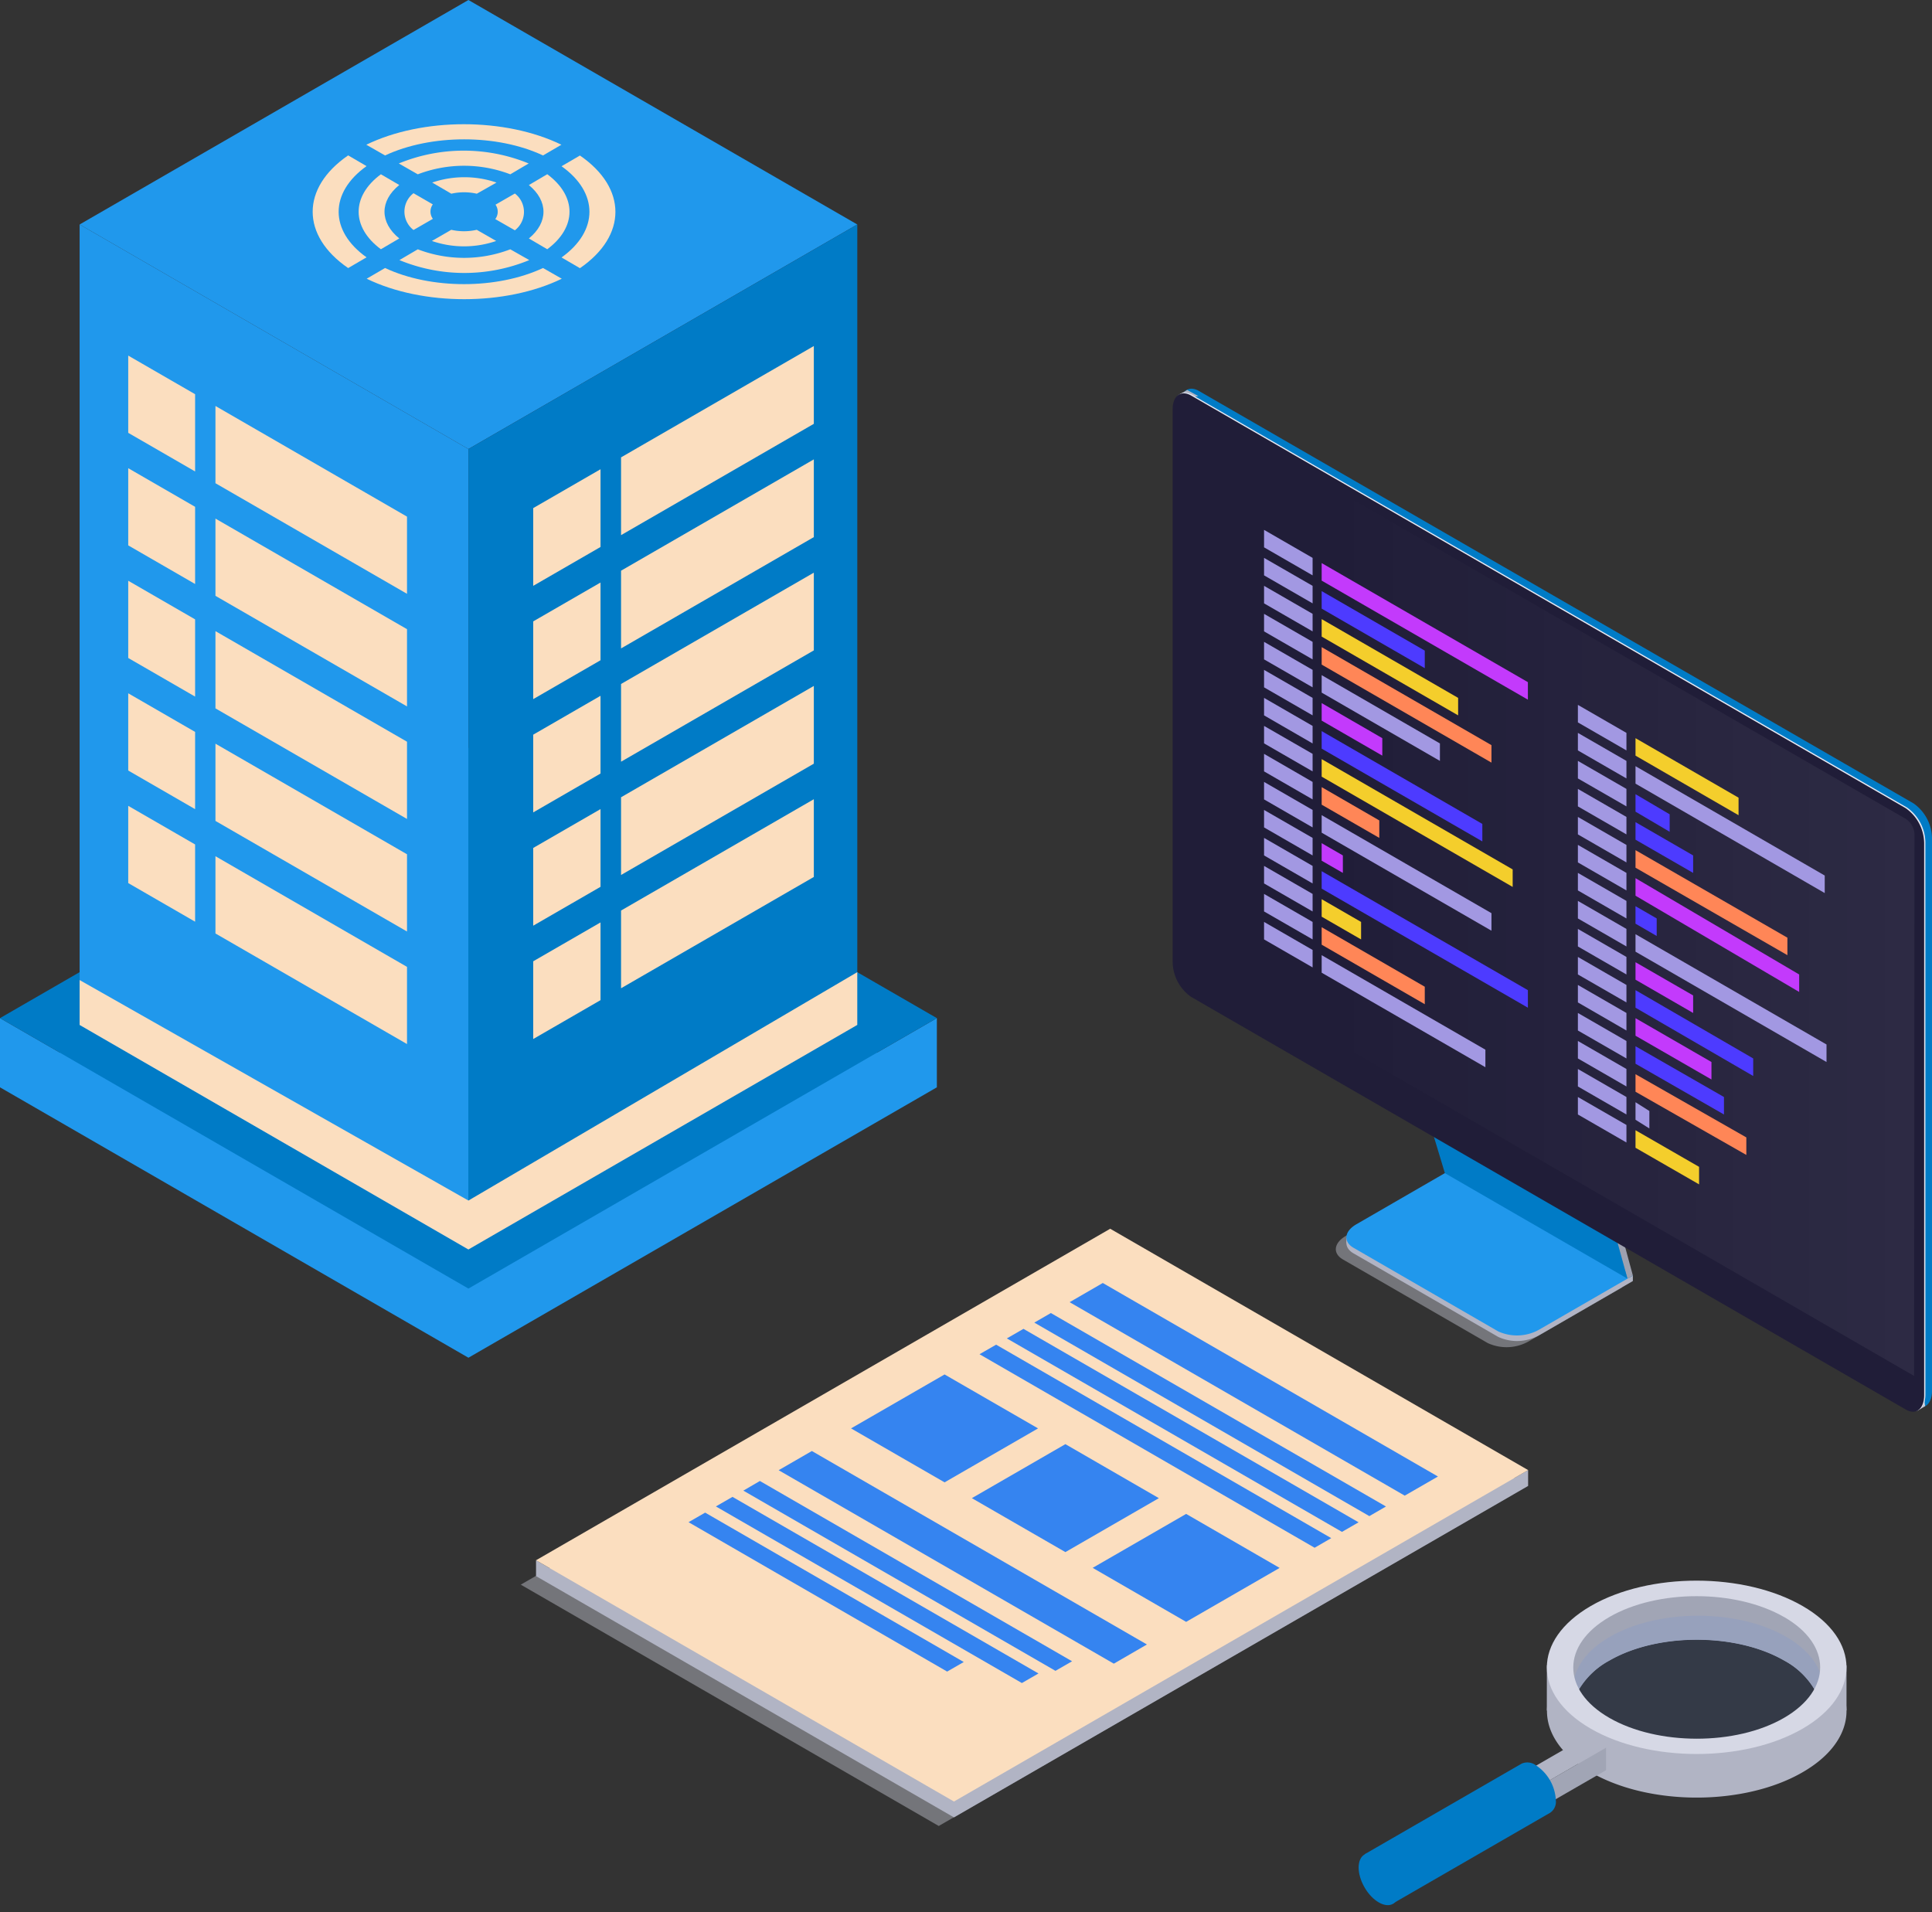<svg id="iso_prod" xmlns="http://www.w3.org/2000/svg" xmlns:xlink="http://www.w3.org/1999/xlink" width="581.621" height="575.593" viewBox="0 0 581.621 575.593">
  <rect x="0" y="0" width="581.621" height="575.593" fill="#333333" stroke="none"/>
  <defs>
    <style>
      .cls-1 {
        fill: #2098ec;
      }

      .cls-2 {
        fill: #007bc6;
      }

      .cls-3 {
        fill: #fbdebf;
      }

      .cls-19, .cls-4 {
        fill: #d6d8e5;
      }

      .cls-4 {
        opacity: 0.4;
      }

      .cls-10, .cls-18, .cls-20, .cls-4 {
        isolation: isolate;
      }

      .cls-5 {
        fill: #b1b4c4;
      }

      .cls-6 {
        fill: #9ea1af;
      }

      .cls-7 {
        fill: #c4c7d6;
      }

      .cls-8 {
        fill: #e4e7f2;
      }

      .cls-9 {
        fill: #201d38;
      }

      .cls-10 {
        opacity: 0.3;
        fill: url(#linear-gradient);
      }

      .cls-11 {
        fill: #a298e2;
      }

      .cls-12 {
        fill: #f4ce2c;
      }

      .cls-13 {
        fill: #4d3bff;
      }

      .cls-14 {
        fill: #ff8657;
      }

      .cls-15 {
        fill: #c33afc;
      }

      .cls-16 {
        fill: #3584f0;
      }

      .cls-17 {
        fill: #a1a5b5;
      }

      .cls-18 {
        fill: #3e7eff;
      }

      .cls-18, .cls-20 {
        opacity: 0.1;
      }

    </style>
    <linearGradient id="linear-gradient" y1="-2.625" x2="1" y2="-2.625" gradientUnits="objectBoundingBox">
      <stop offset="0.21" stop-color="#fff" stop-opacity="0"/>
      <stop offset="1" stop-color="#fff" stop-opacity="0.2"/>
    </linearGradient>
  </defs>
  <g id="Layer_1" data-name="Layer 1">
    <g id="WORKFLOW">
      <g id="SERVER">
        <path id="Path_130" data-name="Path 130" class="cls-1" d="M263.989,204.249,141.018,133.26,18.047,204.249,0,193.841v20.833H0l141.018,81.4,141.018-81.4V193.841Z" transform="translate(0 112.645)"/>
        <path id="Path_131" data-name="Path 131" class="cls-2" d="M141.018,284.8,0,203.385,141.018,121.97l141.018,81.415Z" transform="translate(0 103.102)"/>
        <path id="Path_132" data-name="Path 132" class="cls-1" d="M130.038,135.168,12.99,67.575,130.038,0,247.1,67.575Z" transform="translate(10.98)"/>
        <path id="Path_133" data-name="Path 133" class="cls-1" d="M12.99,36.62V277.58l117.048,67.593V104.213Z" transform="translate(10.98 30.955)"/>
        <path id="Path_134" data-name="Path 134" class="cls-2" d="M76.42,345.173,193.486,277.58V36.62L76.42,104.213Z" transform="translate(64.598 30.955)"/>
        <path id="Path_135" data-name="Path 135" class="cls-3" d="M107.251,99.948l-20.261,11.7v-23.4l20.261-11.7Z" transform="translate(73.533 64.708)"/>
        <path id="Path_136" data-name="Path 136" class="cls-3" d="M159.355,79.867,101.32,113.378V89.961L159.355,56.45Z" transform="translate(85.646 47.717)"/>
        <path id="Path_137" data-name="Path 137" class="cls-3" d="M107.251,118.428l-20.261,11.7v-23.4l20.261-11.7Z" transform="translate(73.533 80.329)"/>
        <path id="Path_138" data-name="Path 138" class="cls-3" d="M159.355,98.338,101.32,131.849v-23.4L159.355,74.94Z" transform="translate(85.646 63.347)"/>
        <path id="Path_139" data-name="Path 139" class="cls-3" d="M107.251,136.908l-20.261,11.7v-23.4l20.261-11.7Z" transform="translate(73.533 95.95)"/>
        <path id="Path_140" data-name="Path 140" class="cls-3" d="M159.355,116.818,101.32,150.329v-23.4L159.355,93.42Z" transform="translate(85.646 78.968)"/>
        <path id="Path_141" data-name="Path 141" class="cls-3" d="M107.251,155.388l-20.261,11.7v-23.4l20.261-11.7Z" transform="translate(73.533 111.572)"/>
        <path id="Path_142" data-name="Path 142" class="cls-3" d="M159.355,135.3,101.32,168.809v-23.4L159.355,111.9Z" transform="translate(85.646 94.589)"/>
        <path id="Path_143" data-name="Path 143" class="cls-3" d="M107.251,173.878l-20.261,11.7v-23.4l20.261-11.7Z" transform="translate(73.533 127.201)"/>
        <path id="Path_144" data-name="Path 144" class="cls-3" d="M159.355,153.778,101.32,187.289v-23.4l58.035-33.511Z" transform="translate(85.646 110.211)"/>
        <path id="Path_145" data-name="Path 145" class="cls-3" d="M41.052,92.886,20.92,81.261V58.01L41.052,69.635Z" transform="translate(17.684 49.036)"/>
        <path id="Path_146" data-name="Path 146" class="cls-3" d="M92.816,122.77,35.15,89.481V66.23L92.816,99.538Z" transform="translate(29.712 55.984)"/>
        <path id="Path_147" data-name="Path 147" class="cls-3" d="M41.052,111.238,20.92,99.612V76.38L41.052,88.005Z" transform="translate(17.684 64.564)"/>
        <path id="Path_148" data-name="Path 148" class="cls-3" d="M92.816,141.14,35.15,107.851V84.6l57.666,33.289Z" transform="translate(29.712 71.513)"/>
        <path id="Path_149" data-name="Path 149" class="cls-3" d="M41.052,129.616,20.92,117.991V94.74l20.132,11.625Z" transform="translate(17.684 80.084)"/>
        <path id="Path_150" data-name="Path 150" class="cls-3" d="M92.816,159.5,35.15,126.211V102.96l57.666,33.289Z" transform="translate(29.712 87.032)"/>
        <path id="Path_151" data-name="Path 151" class="cls-3" d="M41.052,147.976,20.92,136.351V113.1l20.132,11.625Z" transform="translate(17.684 95.604)"/>
        <path id="Path_152" data-name="Path 152" class="cls-3" d="M92.816,177.86,35.15,144.571V121.32l57.666,33.289Z" transform="translate(29.712 102.552)"/>
        <path id="Path_153" data-name="Path 153" class="cls-3" d="M41.052,166.336,20.92,154.711V131.46l20.132,11.625Z" transform="translate(17.684 111.124)"/>
        <path id="Path_154" data-name="Path 154" class="cls-3" d="M92.816,196.22,35.15,162.931V139.68l57.666,33.308Z" transform="translate(29.712 118.072)"/>
        <path id="Path_155" data-name="Path 155" class="cls-3" d="M12.99,160.97l117.048,66.376L247.1,158.59v15.888L130.038,242.072,12.99,174.478Z" transform="translate(10.98 134.057)"/>
        <g id="CIRCLE" transform="translate(94.129 37.395)">
          <path id="Path_156" data-name="Path 156" class="cls-3" d="M83.968,37.49a17.383,17.383,0,0,1-7.676,0L70.46,40.848a29.728,29.728,0,0,0,19.357,0Z" transform="translate(-34.569 -5.705)"/>
          <path id="Path_157" data-name="Path 157" class="cls-3" d="M80.8,39.265l5.9,3.377A6.975,6.975,0,0,0,88,32.862,7.14,7.14,0,0,0,86.7,31.57l-5.831,3.358A3.691,3.691,0,0,1,80.8,39.265Z" transform="translate(-25.828 -10.709)"/>
          <path id="Path_158" data-name="Path 158" class="cls-3" d="M76.267,33.874a17.383,17.383,0,0,1,7.676,0l5.923-3.358a29.986,29.986,0,0,0-19.357,0Z" transform="translate(-34.527 -12.957)"/>
          <path id="Path_159" data-name="Path 159" class="cls-3" d="M74.524,34.878,68.711,31.52A6.975,6.975,0,0,0,67.42,41.3a7.141,7.141,0,0,0,1.292,1.292l5.831-3.358A3.691,3.691,0,0,1,74.524,34.878Z" transform="translate(-38.356 -10.751)"/>
          <path id="Path_160" data-name="Path 160" class="cls-3" d="M86.28,47.759l5.536,3.248c8.931-6.625,8.931-15.962,0-22.587L86.28,31.686C92.148,36.484,92.148,42.961,86.28,47.759Z" transform="translate(-21.196 -13.372)"/>
          <path id="Path_161" data-name="Path 161" class="cls-3" d="M98.542,40.67a38.936,38.936,0,0,1-27.846,0L65.16,43.918a51.263,51.263,0,0,0,39.1,0Z" transform="translate(-39.049 -3.017)"/>
          <path id="Path_162" data-name="Path 162" class="cls-3" d="M70.78,31.7a38.936,38.936,0,0,1,27.846,0l5.536-3.266a51.429,51.429,0,0,0-39.1,0Z" transform="translate(-39.133 -16.62)"/>
          <path id="Path_163" data-name="Path 163" class="cls-3" d="M70.744,31.659,65.208,28.43c-8.931,6.606-8.931,15.943,0,22.568l5.536-3.248C64.821,42.953,64.8,36.457,70.744,31.659Z" transform="translate(-44.67 -13.363)"/>
          <path id="Path_164" data-name="Path 164" class="cls-3" d="M91.61,56.057l5.536,3.229c14.246-9.762,14.246-24.137,0-33.917L91.61,28.6C102.811,36.534,102.811,48.067,91.61,56.057Z" transform="translate(-16.691 -15.95)"/>
          <path id="Path_165" data-name="Path 165" class="cls-3" d="M112.909,43.72c-13.821,6.477-33.751,6.477-47.553,0L59.82,46.949c16.921,8.212,41.815,8.212,58.736,0Z" transform="translate(-43.563 -0.438)"/>
          <path id="Path_166" data-name="Path 166" class="cls-3" d="M65.407,29.667c13.821-6.459,33.751-6.477,47.553,0l5.536-3.229c-16.921-8.23-41.815-8.23-58.736,0Z" transform="translate(-43.614 -20.265)"/>
          <path id="Path_167" data-name="Path 167" class="cls-3" d="M67.23,28.579,61.694,25.35c-14.246,9.78-14.246,24.155,0,33.917l5.536-3.229C56.029,48.084,56.029,36.569,67.23,28.579Z" transform="translate(-51.01 -15.967)"/>
        </g>
      </g>
      <g id="monitor" transform="translate(353.025 117.012)">
        <path id="Path_168" data-name="Path 168" class="cls-4" d="M263.659,241.348l-43.6-25.17c-3.155-1.845-2.75-4.982.886-7.086l28.233-16.312,54.99,31.776L275.93,240.869A13.526,13.526,0,0,1,263.659,241.348Z" transform="translate(-168.81 45.945)"/>
        <path id="Path_169" data-name="Path 169" class="cls-5" d="M265.375,240.348l-43.6-25.17c-3.137-1.845-2.75-4.982.886-7.086l28.252-16.312,54.99,31.739L277.646,239.85A13.581,13.581,0,0,1,265.375,240.348Z" transform="translate(-167.353 45.1)"/>
        <path id="Path_170" data-name="Path 170" class="cls-5" d="M267.557,209.741V208.08l-2.547,1.476Z" transform="translate(-129.011 58.878)"/>
        <path id="Path_171" data-name="Path 171" class="cls-5" d="M219.65,203.608v-1.7L222.27,203Z" transform="translate(-167.354 53.663)"/>
        <path id="Path_172" data-name="Path 172" class="cls-1" d="M265.375,239.457l-43.6-25.188c-3.137-1.845-2.75-4.982.886-7.068l28.252-16.331,54.99,31.758L277.646,238.94a13.637,13.637,0,0,1-12.271.517Z" transform="translate(-167.353 44.331)"/>
        <path id="Path_173" data-name="Path 173" class="cls-6" d="M239.789,201.267,232.98,178.68l55.581,31.887,6.071,22.365Z" transform="translate(-156.086 34.026)"/>
        <path id="Path_174" data-name="Path 174" class="cls-6" d="M265.873,209.866l1.624-.941-2.417-1.845Z" transform="translate(-128.952 58.033)"/>
        <path id="Path_175" data-name="Path 175" class="cls-2" d="M238.839,201.727,232.03,179.14l55.581,31.887,6.2,22.457Z" transform="translate(-156.889 34.415)"/>
        <path id="Path_176" data-name="Path 176" class="cls-2" d="M413.3,369.361,198.116,245.135a13.139,13.139,0,0,1-5.536-10.444V68.189c0-4.023,2.454-5.868,5.536-4.115L413.3,188.262a13.083,13.083,0,0,1,5.536,10.444V365.282C418.759,369.25,416.3,371.1,413.3,369.361Z" transform="translate(-190.236 -63.411)"/>
        <path id="Path_177" data-name="Path 177" class="cls-7" d="M312.79,234.012l2.38-1.384-1.033-7.068Z" transform="translate(-88.623 73.654)"/>
        <path id="Path_178" data-name="Path 178" class="cls-5" d="M192.41,64.967l2.344-1.347,3.377,1.845s-3.6.535-3.691.517S192.41,64.967,192.41,64.967Z" transform="translate(-190.38 -63.234)"/>
        <path id="Path_179" data-name="Path 179" class="cls-8" d="M412.227,369.959,197.046,245.733a13.139,13.139,0,0,1-5.536-10.444V68.842c0-4.023,2.454-5.868,5.536-4.133L412.208,188.934a13.1,13.1,0,0,1,5.536,10.444V365.807C417.689,369.848,415.235,371.693,412.227,369.959Z" transform="translate(-191.141 -62.865)"/>
        <path id="Path_180" data-name="Path 180" class="cls-9" d="M412.008,370.069,196.846,245.843A13.065,13.065,0,0,1,191.31,235.4V68.952c0-4.023,2.436-5.868,5.536-4.133L412.008,189.063a13.065,13.065,0,0,1,5.536,10.444V365.935C417.47,369.976,415.035,371.822,412.008,370.069Z" transform="translate(-191.31 -62.772)"/>
        <path id="Path_181" data-name="Path 181" class="cls-10" d="M413.233,358.345,192.83,231.019l.111-163.069c0-1.679,1.163-2.344,2.62-1.532L410.723,190.662a5.776,5.776,0,0,1,2.62,4.539Z" transform="translate(-190.025 -61.161)"/>
        <path id="Path_182" data-name="Path 182" class="cls-11" d="M272.035,128.7l-14.615-8.433V114.99l14.615,8.433Z" transform="translate(-135.427 -19.811)"/>
        <path id="Path_183" data-name="Path 183" class="cls-12" d="M297.84,143.615l-31.02-17.936V120.42l31.02,17.918Z" transform="translate(-127.481 -15.221)"/>
        <path id="Path_184" data-name="Path 184" class="cls-11" d="M272.035,137.822l-14.615-8.415V124.13l14.615,8.433Z" transform="translate(-135.427 -12.085)"/>
        <path id="Path_185" data-name="Path 185" class="cls-13" d="M277.1,140.872l-10.278-6.053V129.56l10.278,6.053Z" transform="translate(-127.481 -7.495)"/>
        <path id="Path_186" data-name="Path 186" class="cls-11" d="M272.035,142.392l-14.615-8.433V128.7l14.615,8.433Z" transform="translate(-135.427 -8.222)"/>
        <path id="Path_187" data-name="Path 187" class="cls-13" d="M284.166,149.4l-17.346-10V134.12l17.346,10.02Z" transform="translate(-127.481 -3.64)"/>
        <path id="Path_188" data-name="Path 188" class="cls-11" d="M272.035,146.962l-14.615-8.433V133.27l14.615,8.433Z" transform="translate(-135.427 -4.359)"/>
        <path id="Path_189" data-name="Path 189" class="cls-14" d="M312.547,170.3,266.82,143.968V138.69l45.727,26.351Z" transform="translate(-127.481 0.223)"/>
        <path id="Path_190" data-name="Path 190" class="cls-11" d="M272.035,133.271l-14.615-8.433V119.56l14.615,8.433Z" transform="translate(-135.427 -15.948)"/>
        <path id="Path_191" data-name="Path 191" class="cls-11" d="M323.784,163.188,266.82,130.249V124.99l56.965,32.92Z" transform="translate(-127.481 -11.358)"/>
        <path id="Path_192" data-name="Path 192" class="cls-11" d="M272.035,151.541l-14.615-8.433V137.83l14.615,8.433Z" transform="translate(-135.427 -0.504)"/>
        <path id="Path_193" data-name="Path 193" class="cls-15" d="M316.09,177.509l-49.27-28.971V143.26l49.27,28.99Z" transform="translate(-127.481 4.086)"/>
        <path id="Path_194" data-name="Path 194" class="cls-11" d="M272.035,160.681l-14.615-8.433V146.97l14.615,8.433Z" transform="translate(-135.427 7.222)"/>
        <path id="Path_195" data-name="Path 195" class="cls-11" d="M324.32,190.875l-57.5-33.215V152.4l57.5,33.2Z" transform="translate(-127.481 11.812)"/>
        <path id="Path_196" data-name="Path 196" class="cls-11" d="M272.035,165.251l-14.615-8.433V151.54l14.615,8.433Z" transform="translate(-135.427 11.085)"/>
        <path id="Path_197" data-name="Path 197" class="cls-15" d="M284.166,172.249l-17.346-10.02V156.97l17.346,10Z" transform="translate(-127.481 15.675)"/>
        <path id="Path_198" data-name="Path 198" class="cls-11" d="M272.035,169.8l-14.615-8.415V156.11l14.615,8.433Z" transform="translate(-135.427 14.948)"/>
        <path id="Path_199" data-name="Path 199" class="cls-13" d="M302.25,187.364l-35.43-20.557V161.53l35.43,20.557Z" transform="translate(-127.481 19.53)"/>
        <path id="Path_200" data-name="Path 200" class="cls-11" d="M272.035,156.111l-14.615-8.433V142.4l14.615,8.433Z" transform="translate(-135.427 3.359)"/>
        <path id="Path_201" data-name="Path 201" class="cls-13" d="M273.2,156.8l-6.385-3.709V147.83l6.385,3.691Z" transform="translate(-127.481 7.949)"/>
        <path id="Path_202" data-name="Path 202" class="cls-11" d="M272.035,174.391l-14.615-8.451V160.68l14.615,8.433Z" transform="translate(-135.427 18.811)"/>
        <path id="Path_203" data-name="Path 203" class="cls-15" d="M289.683,184.553,266.82,171.378V166.1l22.863,13.194Z" transform="translate(-127.481 23.393)"/>
        <path id="Path_204" data-name="Path 204" class="cls-11" d="M272.035,183.512l-14.615-8.433V169.82l14.615,8.433Z" transform="translate(-135.427 26.537)"/>
        <path id="Path_205" data-name="Path 205" class="cls-14" d="M300.183,199.543,266.82,180.518V175.24l33.363,19.025Z" transform="translate(-127.481 31.119)"/>
        <path id="Path_206" data-name="Path 206" class="cls-11" d="M272.035,188.082l-14.615-8.433V174.39l14.615,8.433Z" transform="translate(-135.427 30.4)"/>
        <path id="Path_207" data-name="Path 207" class="cls-11" d="M270.99,187.708l-4.17-2.62V179.81l4.17,2.639Z" transform="translate(-127.481 34.982)"/>
        <path id="Path_208" data-name="Path 208" class="cls-11" d="M272.035,192.652l-14.615-8.433V178.96l14.615,8.415Z" transform="translate(-135.427 34.263)"/>
        <path id="Path_209" data-name="Path 209" class="cls-12" d="M285.956,200.674,266.82,189.658V184.38L285.956,195.4Z" transform="translate(-127.481 38.845)"/>
        <path id="Path_210" data-name="Path 210" class="cls-11" d="M272.035,178.942l-14.615-8.415V165.25l14.615,8.433Z" transform="translate(-135.427 22.674)"/>
        <path id="Path_211" data-name="Path 211" class="cls-13" d="M293.448,191.218,266.82,175.939V170.68l26.628,15.279Z" transform="translate(-127.481 27.264)"/>
        <path id="Path_212" data-name="Path 212" class="cls-11" d="M220.835,100.132,206.22,91.7V86.44l14.615,8.433Z" transform="translate(-178.706 -43.944)"/>
        <path id="Path_213" data-name="Path 213" class="cls-15" d="M277.7,132.973,215.62,97.138V91.86L277.7,127.7Z" transform="translate(-170.761 -39.363)"/>
        <path id="Path_214" data-name="Path 214" class="cls-11" d="M220.835,109.281l-14.615-8.433V95.57L220.835,104Z" transform="translate(-178.706 -36.227)"/>
        <path id="Path_215" data-name="Path 215" class="cls-12" d="M256.7,129.971,215.62,106.259V101L256.7,124.712Z" transform="translate(-170.761 -31.637)"/>
        <path id="Path_216" data-name="Path 216" class="cls-11" d="M220.835,113.851l-14.615-8.433V100.14l14.615,8.433Z" transform="translate(-178.706 -32.364)"/>
        <path id="Path_217" data-name="Path 217" class="cls-14" d="M266.735,140.335,215.62,110.829V105.57l51.115,29.506Z" transform="translate(-170.761 -27.774)"/>
        <path id="Path_218" data-name="Path 218" class="cls-11" d="M220.835,118.4l-14.615-8.415V104.71l14.615,8.433Z" transform="translate(-178.706 -28.501)"/>
        <path id="Path_219" data-name="Path 219" class="cls-11" d="M251.216,135.956,215.62,115.4V110.14l35.6,20.557Z" transform="translate(-170.761 -23.911)"/>
        <path id="Path_220" data-name="Path 220" class="cls-11" d="M220.835,104.7,206.22,96.269V91.01l14.615,8.415Z" transform="translate(-178.706 -40.081)"/>
        <path id="Path_221" data-name="Path 221" class="cls-13" d="M246.658,119.625,215.62,101.708V96.43l31.038,17.918Z" transform="translate(-170.761 -35.5)"/>
        <path id="Path_222" data-name="Path 222" class="cls-11" d="M220.835,122.972l-14.615-8.433V109.28l14.615,8.433Z" transform="translate(-178.706 -24.638)"/>
        <path id="Path_223" data-name="Path 223" class="cls-15" d="M233.87,130.514l-18.25-10.537V114.7l18.25,10.555Z" transform="translate(-170.761 -20.056)"/>
        <path id="Path_224" data-name="Path 224" class="cls-11" d="M220.835,132.112l-14.615-8.433V118.42l14.615,8.415Z" transform="translate(-178.706 -16.911)"/>
        <path id="Path_225" data-name="Path 225" class="cls-12" d="M273.12,162.315l-57.5-33.2V123.84l57.5,33.2Z" transform="translate(-170.761 -12.33)"/>
        <path id="Path_226" data-name="Path 226" class="cls-11" d="M220.835,136.691l-14.615-8.433V122.98l14.615,8.451Z" transform="translate(-178.706 -13.057)"/>
        <path id="Path_227" data-name="Path 227" class="cls-14" d="M232.966,143.689l-17.346-10V128.41l17.346,10.02Z" transform="translate(-170.761 -8.467)"/>
        <path id="Path_228" data-name="Path 228" class="cls-11" d="M220.835,141.252l-14.615-8.433V127.56l14.615,8.433Z" transform="translate(-178.706 -9.185)"/>
        <path id="Path_229" data-name="Path 229" class="cls-11" d="M266.735,167.764,215.62,138.258V132.98l51.115,29.506Z" transform="translate(-170.761 -4.604)"/>
        <path id="Path_230" data-name="Path 230" class="cls-11" d="M220.835,127.561l-14.615-8.451V113.85l14.615,8.433Z" transform="translate(-178.706 -20.774)"/>
        <path id="Path_231" data-name="Path 231" class="cls-13" d="M263.985,152.467,215.62,124.548V119.27l48.365,27.938Z" transform="translate(-170.761 -16.193)"/>
        <path id="Path_232" data-name="Path 232" class="cls-11" d="M220.835,145.822l-14.615-8.433V132.13l14.615,8.415Z" transform="translate(-178.706 -5.322)"/>
        <path id="Path_233" data-name="Path 233" class="cls-15" d="M222,146.5l-6.385-3.672V137.55L222,141.241Z" transform="translate(-170.761 -0.741)"/>
        <path id="Path_234" data-name="Path 234" class="cls-11" d="M220.835,154.971l-14.615-8.433V141.26l14.615,8.433Z" transform="translate(-178.706 2.395)"/>
        <path id="Path_235" data-name="Path 235" class="cls-12" d="M227.485,158.8l-11.865-6.846V146.69l11.865,6.846Z" transform="translate(-170.761 6.985)"/>
        <path id="Path_236" data-name="Path 236" class="cls-11" d="M220.835,159.522l-14.615-8.415V145.83l14.615,8.433Z" transform="translate(-178.706 6.258)"/>
        <path id="Path_237" data-name="Path 237" class="cls-14" d="M246.658,174.437,215.62,156.519V151.26l31.038,17.918Z" transform="translate(-170.761 10.848)"/>
        <path id="Path_238" data-name="Path 238" class="cls-11" d="M220.835,164.092l-14.615-8.433V150.4l14.615,8.433Z" transform="translate(-178.706 10.121)"/>
        <path id="Path_239" data-name="Path 239" class="cls-11" d="M264.908,189.552,215.62,161.1V155.82l49.288,28.455Z" transform="translate(-170.761 14.703)"/>
        <path id="Path_240" data-name="Path 240" class="cls-11" d="M220.835,150.4l-14.615-8.433V136.69l14.615,8.433Z" transform="translate(-178.706 -1.468)"/>
        <path id="Path_241" data-name="Path 241" class="cls-13" d="M277.7,183.215,215.62,147.379V142.12L277.7,177.937Z" transform="translate(-170.761 3.122)"/>
      </g>
      <g id="SEO" transform="translate(156.777 369.891)">
        <path id="Path_242" data-name="Path 242" class="cls-4" d="M210.791,376.874,84.96,304.224,257.81,204.43l125.813,72.631Z" transform="translate(-84.96 -197.086)"/>
        <path id="Path_243" data-name="Path 243" class="cls-5" d="M381.96,273.291,260.3,203.04,91.583,300.454l-4.133-2.4v4.779l125.813,72.631,172.85-99.776V270.91Z" transform="translate(-82.855 -198.261)"/>
        <path id="Path_244" data-name="Path 244" class="cls-3" d="M213.263,372.875,87.45,300.244,260.3,200.45,386.112,273.1Z" transform="translate(-82.855 -200.45)"/>
        <path id="Path_245" data-name="Path 245" class="cls-16" d="M275.383,273.314,174.5,215.076l9.983-5.776,100.9,58.256Z" transform="translate(-9.272 -192.969)"/>
        <path id="Path_246" data-name="Path 246" class="cls-16" d="M269.6,275.335,168.74,217.079l4.982-2.879,100.883,58.238Z" transform="translate(-14.141 -188.827)"/>
        <path id="Path_247" data-name="Path 247" class="cls-16" d="M265.143,277.9,164.26,219.659l5-2.879,100.883,58.238Z" transform="translate(-17.927 -186.646)"/>
        <path id="Path_248" data-name="Path 248" class="cls-16" d="M260.683,280.495,159.8,222.239l5-2.879L265.683,277.6Z" transform="translate(-21.698 -184.465)"/>
        <path id="Path_249" data-name="Path 249" class="cls-16" d="M227.931,300.724l-100.9-58.238,10-5.776L237.9,294.948Z" transform="translate(-49.398 -169.799)"/>
        <path id="Path_250" data-name="Path 250" class="cls-16" d="M215.233,298.749,121.27,244.5l4.982-2.9,93.981,54.27Z" transform="translate(-54.267 -165.666)"/>
        <path id="Path_251" data-name="Path 251" class="cls-16" d="M208.908,300.232,116.79,247.069l5-2.879,92.117,53.163Z" transform="translate(-58.054 -163.476)"/>
        <path id="Path_252" data-name="Path 252" class="cls-16" d="M190.183,294.609l-77.853-44.97,5-2.879,77.853,44.97Z" transform="translate(-61.824 -161.304)"/>
        <path id="Path_253" data-name="Path 253" class="cls-16" d="M167,256.7,138.84,240.459,167,224.22l28.141,16.239Z" transform="translate(-39.415 -180.357)"/>
        <path id="Path_254" data-name="Path 254" class="cls-16" d="M186.709,268.086,158.55,251.847l28.159-16.257,28.141,16.257Z" transform="translate(-22.754 -170.746)"/>
        <path id="Path_255" data-name="Path 255" class="cls-16" d="M206.4,279.466,178.26,263.209,206.4,246.97l28.141,16.257Z" transform="translate(-6.093 -161.126)"/>
      </g>
      <g id="MAG" transform="translate(406.493 475.823)">
        <path id="Path_256" data-name="Path 256" class="cls-5" d="M335.844,277.357a36.3,36.3,0,0,0-6.5-4.724c-17.6-10.168-46.133-10.168-63.811,0a35.306,35.306,0,0,0-7.381,5.647c-9.669,9.928-7.2,22.771,7.381,31.2,17.586,10.186,46.225,10.186,63.811,0C344.424,300.793,346.583,287.4,335.844,277.357ZM323.757,306.2c-14.5,8.378-38.142,8.378-52.61,0-10.168-5.868-13.212-14.338-9.116-21.756a23.989,23.989,0,0,1,9.116-8.618c14.5-8.359,38.142-8.359,52.61,0a23.547,23.547,0,0,1,9.079,8.618h0c4.115,7.473,1.089,15.925-9.079,21.756Z" transform="translate(-193.156 -251.811)"/>
        <path id="Path_257" data-name="Path 257" class="cls-17" d="M330.556,288.992h0a23.509,23.509,0,0,0-9.079-8.6c-14.5-8.359-38.142-8.359-52.61,0a23.731,23.731,0,0,0-9.116,8.6l-3.931-6.237-.7-1.144,5.075-12.142,17.66-9.8,32.865.572,22.347,13.231s.406,4.207.461,8.341C333.564,287,333.066,292.055,330.556,288.992Z" transform="translate(-190.839 -256.323)"/>
        <path id="Path_258" data-name="Path 258" class="cls-5" d="M252.35,285.374l.018-13.784,6.846,11.589Z" transform="translate(-193.181 -246.247)"/>
        <path id="Path_259" data-name="Path 259" class="cls-5" d="M304,285.341V271.63l-6.016,6.828Z" transform="translate(-154.609 -246.213)"/>
        <ellipse id="Ellipse_21" data-name="Ellipse 21" class="cls-18" cx="37.552" cy="21.682" rx="37.552" ry="21.682" transform="translate(67.141 10.562)"/>
        <path id="Path_260" data-name="Path 260" class="cls-5" d="M254.21,283.879s5.794,22.79,48.919,21.627c29.949,0,33.769-25.834,33.049-29.4a35.928,35.928,0,0,1-26.443,14.762c-18.213,1.587-31.665,1.384-38.862-2.1s-16.608-12.622-16.608-12.622Z" transform="translate(-191.608 -242.426)"/>
        <path id="Path_261" data-name="Path 261" class="cls-19" d="M265.558,302.409c-17.6-10.168-17.6-26.683,0-36.906s46.225-10.168,63.811,0,17.6,26.7,0,36.906S283.07,312.558,265.558,302.409Zm58.2-33.6c-14.5-8.359-38.142-8.378-52.591,0s-14.5,22,0,30.355,38.142,8.378,52.591,0,14.559-22,0-30.374Z" transform="translate(-193.176 -257.856)"/>
        <ellipse id="Ellipse_22" data-name="Ellipse 22" class="cls-20" cx="4.964" cy="8.581" rx="4.964" ry="8.581" transform="translate(0 84.908) rotate(-30)"/>
        <path id="Path_262" data-name="Path 262" class="cls-5" d="M273.388,286.657,254.4,297.636l-5.85-3.4,18.988-10.961Z" transform="translate(-196.393 -236.365)"/>
        <path id="Path_263" data-name="Path 263" class="cls-17" d="M270.708,291.882,251.72,302.825v-6.754l18.988-10.961Z" transform="translate(-193.713 -234.819)"/>
        <path id="Path_264" data-name="Path 264" class="cls-2" d="M280.185,298.837a13.36,13.36,0,0,0-6.053-10.5,4.281,4.281,0,0,0-4.244-.461h0L222.63,315.149l8.618,14.762,46.686-26.941A3.986,3.986,0,0,0,280.185,298.837Z" transform="translate(-218.303 -232.786)"/>
        <ellipse id="Ellipse_23" data-name="Ellipse 23" class="cls-2" cx="4.964" cy="8.581" rx="4.964" ry="8.581" transform="translate(0 84.908) rotate(-30)"/>
      </g>
    </g>
  </g>
</svg>
